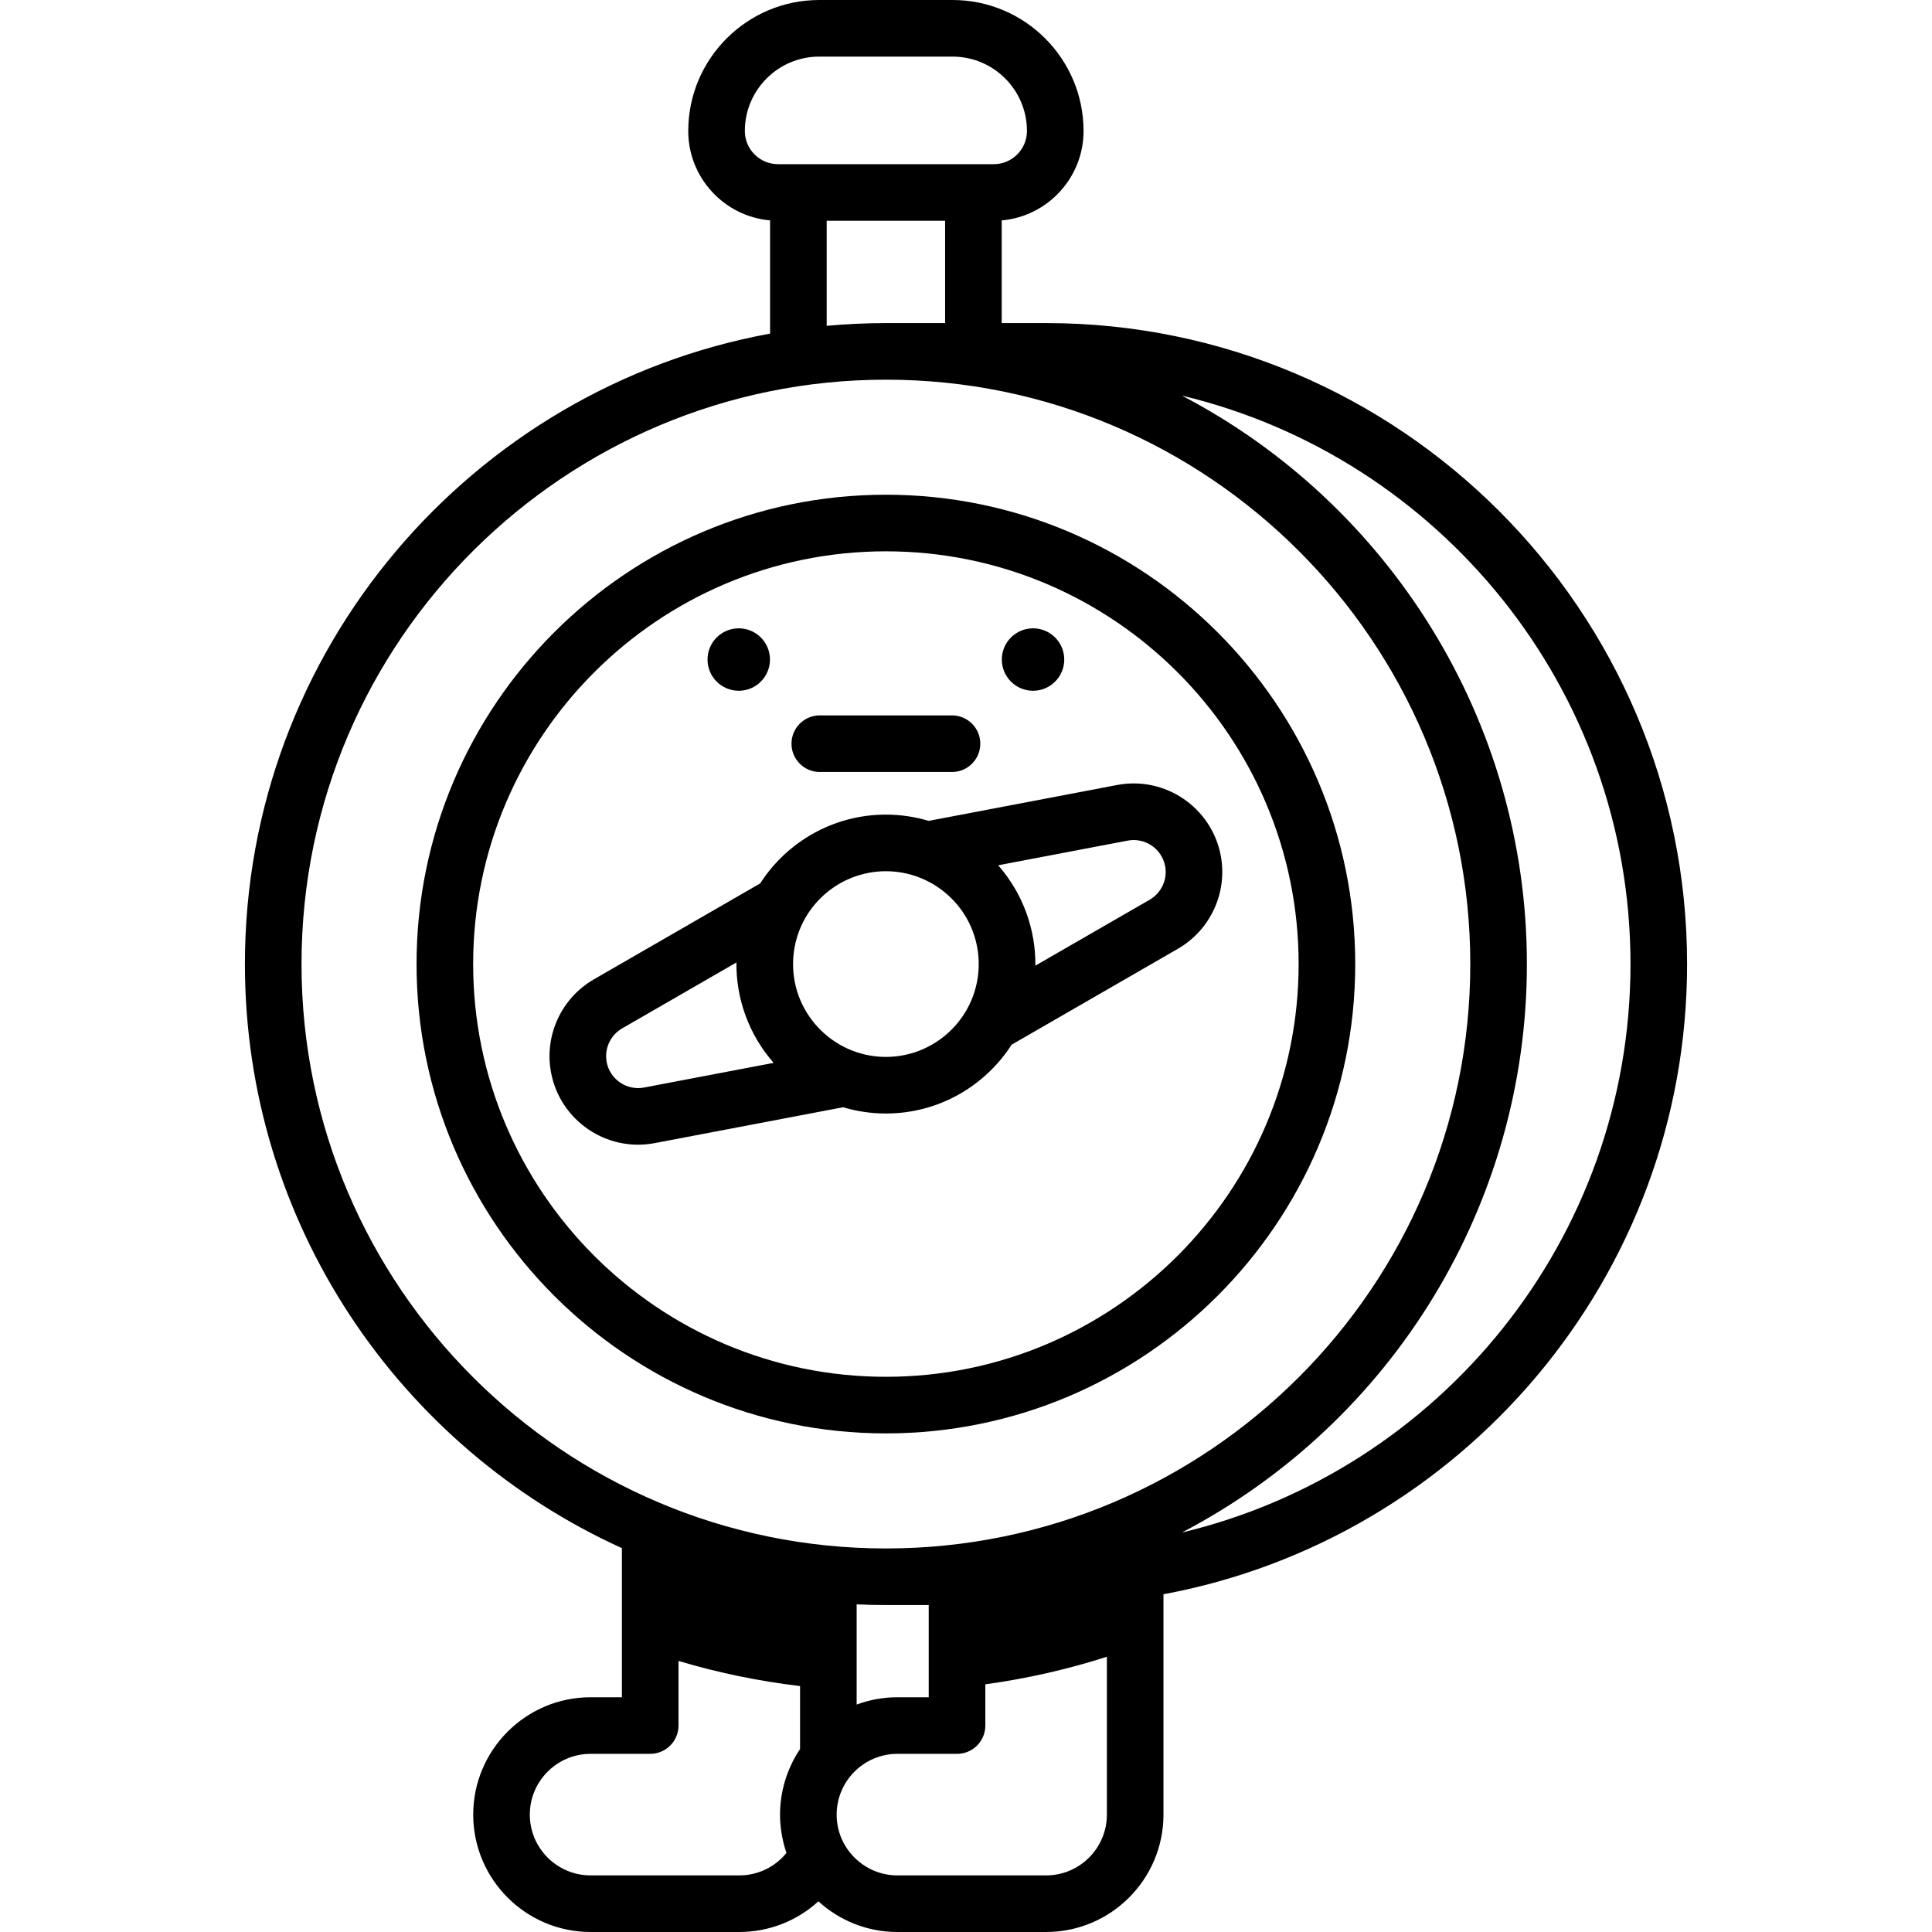 <svg id="Capa_1" enable-background="new 0 0 512 512" height="512" viewBox="0 0 512 512" width="512" xmlns="http://www.w3.org/2000/svg"><g><circle cx="273.765" cy="174.786" r="8.273"/><path d="m217.252 204.585h35.037c4.143 0 7.5-3.358 7.5-7.5s-3.357-7.5-7.5-7.5h-35.037c-4.143 0-7.5 3.358-7.5 7.5s3.358 7.5 7.5 7.5z"/><circle cx="195.777" cy="174.786" r="8.273"/><path d="m234.771 131.106c-68.583 0-124.38 55.797-124.38 124.38s55.797 124.38 124.38 124.38 124.38-55.796 124.38-124.38c0-68.583-55.797-124.38-124.38-124.38zm0 233.76c-60.313 0-109.38-49.067-109.38-109.38 0-60.312 49.067-109.38 109.38-109.38s109.38 49.068 109.38 109.38c0 60.313-49.068 109.38-109.38 109.38z"/><path d="m323.504 226.702c-.001 0-.001 0 0 0-2.422-12.716-14.748-21.09-27.451-18.67l-49.949 9.509c-3.593-1.075-7.395-1.661-11.333-1.661-13.974 0-26.271 7.281-33.323 18.241l-44.089 25.43c-8.634 5-13.184 14.934-11.32 24.719 2.418 12.7 14.723 21.096 27.45 18.67l49.949-9.509c3.593 1.075 7.395 1.661 11.333 1.661 13.974 0 26.271-7.281 33.323-18.241l44.09-25.43c8.633-5.001 13.183-14.934 11.32-24.719zm-152.82 61.503c-4.587.874-9.036-2.149-9.91-6.74-.673-3.533.976-7.123 4.091-8.926l30.297-17.475c-.12 9.417 3.195 19.033 9.861 26.603zm64.087-8.113c-14.24 0-25.553-12.125-24.539-26.322.009-.136.019-.271.031-.407 1.133-12.889 11.934-22.481 24.508-22.481 12.605 0 23.47 9.661 24.518 22.615 1.153 14.49-10.324 26.595-24.518 26.595zm69.907-41.658-30.298 17.475c.12-9.369-3.167-19-9.861-26.603l34.339-6.538c4.586-.874 9.036 2.149 9.91 6.74.673 3.532-.976 7.122-4.09 8.926z"/><path d="m277.227 85.62h-11.763v-27.211c12.137-1.069 21.689-11.285 21.689-23.695.001-19.141-15.571-34.714-34.712-34.714h-35.336c-19.142 0-34.714 15.573-34.714 34.714 0 12.41 9.552 22.625 21.689 23.695v29.997c-79.065 14.488-139.176 83.894-139.176 167.083 0 68.739 41.042 128.071 99.906 154.784v39.516h-8.298c-17.152 0-31.106 13.954-31.106 31.106 0 17.151 13.954 31.105 31.106 31.105h39.403c7.917 0 15.334-2.975 20.966-8.126 5.531 5.045 12.883 8.126 20.941 8.126h39.404c17.151 0 31.105-13.954 31.105-31.105v-58.401c78.862-14.655 138.764-83.961 138.764-167.004.001-93.667-76.202-169.87-169.868-169.87zm-79.836-50.906c0-10.87 8.844-19.714 19.714-19.714h35.336c10.87 0 19.713 8.844 19.713 19.714 0 4.849-3.944 8.793-8.793 8.793-7.17 0-48.634 0-57.176 0-4.849 0-8.794-3.944-8.794-8.793zm53.073 23.793v27.113h-15.691c-5.262 0-10.807.278-15.692.726v-27.839zm-38.442 405.017c-3.571 5.312-5.305 11.425-5.305 17.37 0 3.232.537 6.757 1.704 10.147-3.023 3.736-7.581 5.958-12.506 5.958h-39.403c-8.881 0-16.106-7.225-16.106-16.105 0-8.881 7.226-16.106 16.106-16.106h15.798c4.143 0 7.5-3.357 7.5-7.5v-17.12c10.4 3.102 21.163 5.35 32.212 6.656zm81.311 17.371c0 8.88-7.225 16.105-16.105 16.105h-39.404c-8.831 0-16.105-7.18-16.105-16.105 0-8.791 7.139-16.106 16.105-16.106h15.798c4.143 0 7.5-3.357 7.5-7.5v-10.927c11.063-1.518 21.826-3.979 32.212-7.299v41.832zm-66.311-29.17v-26.552c2.57.116 5.153.184 7.751.184h11.348v24.431h-8.298c-3.796 0-7.435.687-10.801 1.937zm7.751-41.368c-85.307 0-154.869-69.404-154.869-154.869 0-86.067 70.173-154.869 154.869-154.869 85.395 0 154.868 69.474 154.868 154.869s-69.474 154.869-154.868 154.869zm78.444-4.221c56.201-29.404 91.424-87.402 91.424-150.647 0-64.714-36.745-122.114-91.424-150.647 68.101 16.265 118.879 77.636 118.879 150.647s-50.778 134.382-118.879 150.647z"/></g></svg>